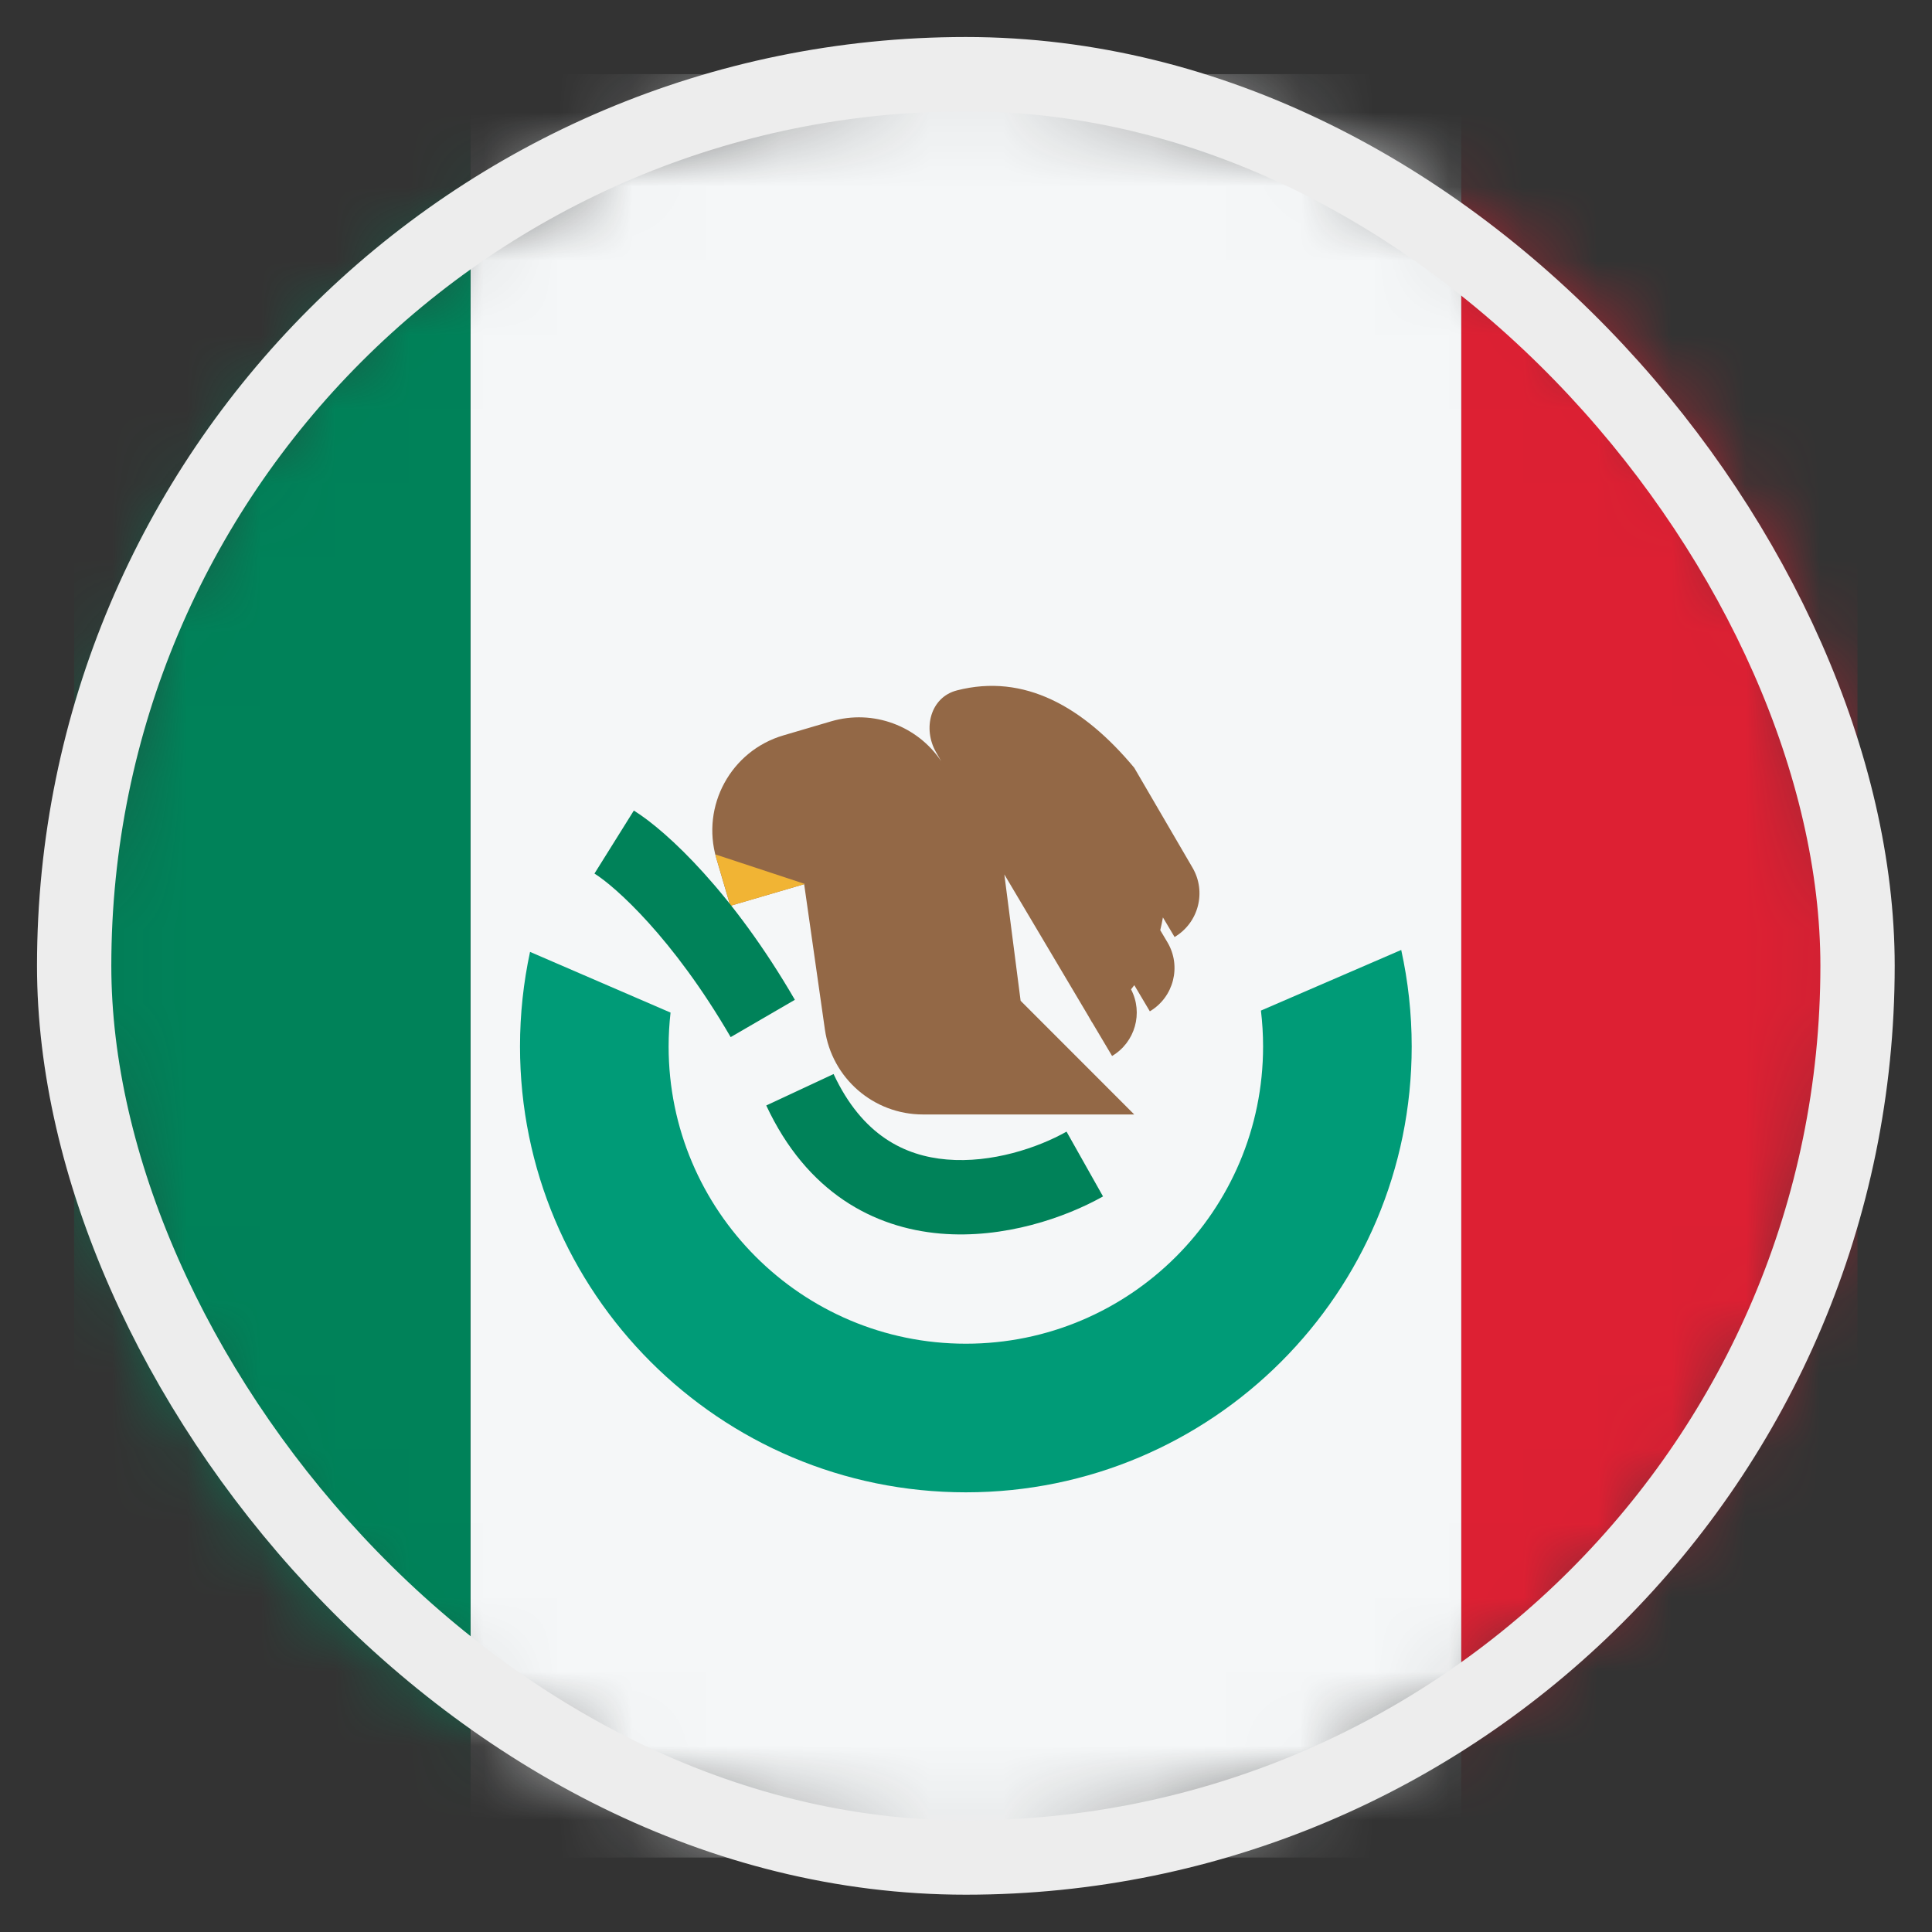 <svg width="26" height="26" viewBox="0 0 26 26" fill="none" xmlns="http://www.w3.org/2000/svg">
<rect x="0" y="0" width="26" height="26" fill="#333333" stroke="none"/>
<mask id="mask0_4812_146340" style="mask-type:alpha" maskUnits="userSpaceOnUse" x="0" y="0" width="25" height="25">
<circle cx="12.998" cy="12.998" r="12" fill="#D9D9D9"/>
</mask>
<g mask="url(#mask0_4812_146340)">
<rect x="19.664" y="0.998" width="5.333" height="24" fill="#DD2033"/>
<rect x="6.332" y="0.998" width="13.333" height="24" fill="#F5F7F8"/>
<rect x="0.998" y="0.998" width="5.333" height="24" fill="#008259"/>
<path fill-rule="evenodd" clip-rule="evenodd" d="M7.133 12.81C7.045 13.22 6.998 13.646 6.998 14.083C6.998 17.397 9.684 20.083 12.998 20.083C16.312 20.083 18.998 17.397 18.998 14.083C18.998 13.637 18.949 13.202 18.857 12.784L16.969 13.6C16.988 13.758 16.998 13.92 16.998 14.083C16.998 16.292 15.207 18.083 12.998 18.083C10.789 18.083 8.998 16.292 8.998 14.083C8.998 13.929 9.007 13.777 9.024 13.627L7.133 12.81Z" fill="#009B77"/>
<path d="M15.264 10.332L16.049 11.678C16.238 12.003 16.13 12.418 15.807 12.61L15.65 12.346C15.64 12.404 15.628 12.461 15.614 12.518L15.711 12.681C15.902 13.003 15.796 13.419 15.474 13.61L15.265 13.258C15.25 13.277 15.236 13.296 15.221 13.314C15.387 13.631 15.277 14.026 14.966 14.211L14.697 13.758C14.697 13.758 14.696 13.759 14.696 13.759L14.645 13.67L13.516 11.768L13.735 13.468L15.264 14.998H12.421C11.757 14.998 11.195 14.511 11.101 13.854L10.822 11.899L9.828 12.19L9.64 11.551C9.433 10.844 9.837 10.103 10.544 9.896L11.183 9.708C11.755 9.54 12.349 9.772 12.665 10.242L12.598 10.125C12.414 9.806 12.521 9.382 12.878 9.291C13.784 9.058 14.581 9.512 15.264 10.332Z" fill="#936846"/>
<path d="M9.626 11.498L9.829 12.19L10.832 11.896L9.626 11.498Z" fill="#F1B434"/>
<path fill-rule="evenodd" clip-rule="evenodd" d="M9.833 13.957C9.057 12.621 8.279 11.93 8 11.756L8.53 10.908C8.985 11.192 9.866 12.022 10.697 13.455L9.833 13.957ZM12.656 16.601C11.757 16.524 10.858 16.048 10.312 14.877L11.218 14.454C11.605 15.282 12.178 15.556 12.741 15.604C13.344 15.656 13.969 15.446 14.353 15.229L14.844 16.101C14.339 16.385 13.514 16.674 12.656 16.601Z" fill="#008259"/>
</g>
<rect x="0.998" y="0.998" width="24" height="24" rx="12" stroke="#EDEDED"/>
</svg>
